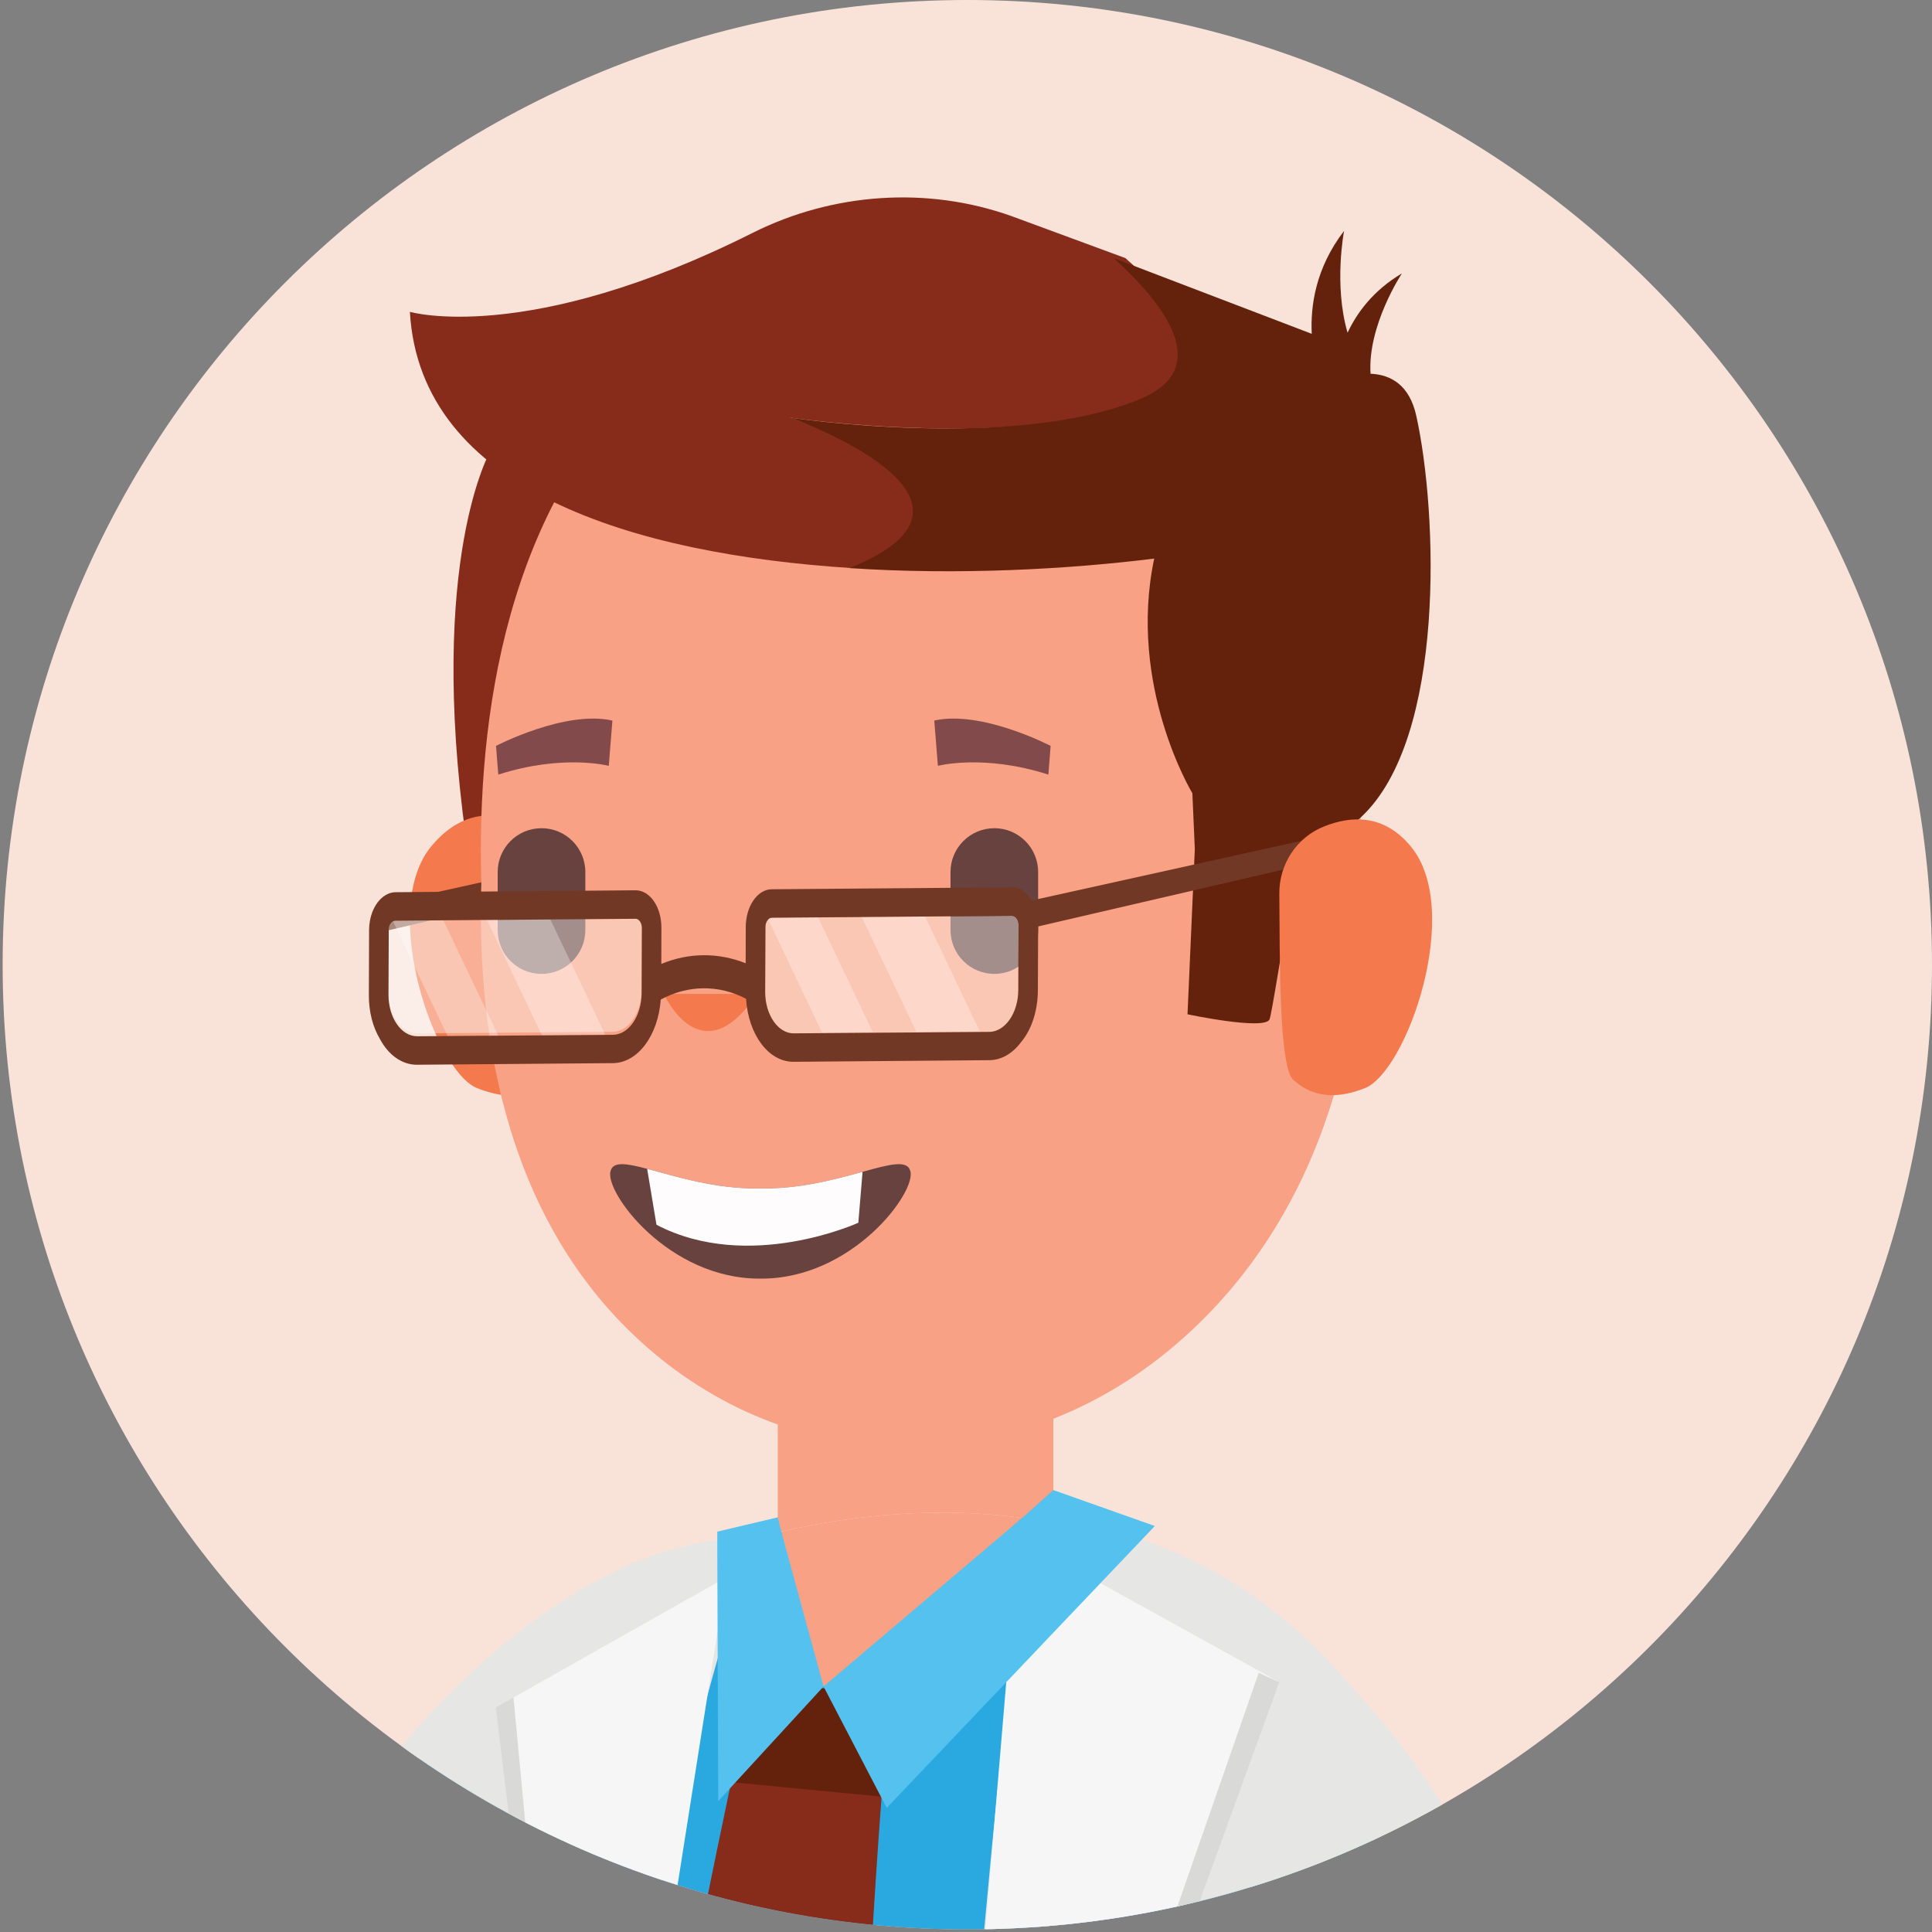 <?xml version="1.0" encoding="utf-8"?>
<!-- Generator: Adobe Illustrator 25.2.3, SVG Export Plug-In . SVG Version: 6.00 Build 0)  -->
<svg version="1.1" id="Layer_1" xmlns="http://www.w3.org/2000/svg" xmlns:xlink="http://www.w3.org/1999/xlink" x="0px" y="0px"
	 viewBox="0 0 576 576" enable-background="new 0 0 576 576" xml:space="preserve">
<rect x="0" y="0" width="576" height="576" fill="#808080" stroke="none"/>
<g>
	<g>
		<defs>
			<path id="SVGID_1_" d="M576,287.61c0,158.84-128.77,287.61-287.6,287.61c-158.84,0-287.61-128.77-287.61-287.61S129.55,0,288.4,0
				C447.23,0,576,128.77,576,287.61z"/>
		</defs>
		<use xlink:href="#SVGID_1_"  overflow="visible" fill="#F9E3D9"/>
		<clipPath id="SVGID_2_">
			<use xlink:href="#SVGID_1_"  overflow="visible"/>
		</clipPath>
		<g clip-path="url(#SVGID_2_)">
			<path fill="#872C1B" d="M146.24,134.37c0,0-18.78,32.22-7.35,115.31c11.43,83.09,132.63-74.63,132.63-74.63L146.24,134.37z"/>
			<path fill="#F47A4E" d="M163.73,249.89c-1.66-0.42-19.46-16.56-35.19,2.48c-15.73,19.04,1.25,67.07,13.66,72.03
				c12.42,4.97,22.77,1.24,24.01-2.07C167.45,319.02,163.73,249.89,163.73,249.89z"/>
			<path fill="#713825" d="M112.64,269.87l92.98-20.57l-0.86,3.28c-0.66,2.54-2.59,4.55-5.1,5.32l-86.49,20.06L112.64,269.87z"/>
			<polygon fill="#B09678" points="347.02,867.64 285.87,467.19 203.7,467.19 142.56,867.64 			"/>
			<path fill="#E6E6E5" d="M104.75,543.13C34.81,657.56,56.94,783.27,56.94,783.27l42.28,17.4
				c89.36-172.61,63.28-305.68,61.69-314.29c-0.1-0.31-0.12-0.47-0.12-0.47l-20.31,17.53c-14.07,10.88-26.17,24.12-35.48,39.29
				C104.93,542.86,104.84,543,104.75,543.13z"/>
			<path fill="#E6E6E5" d="M89.13,867.64c7.24-25.14,13.72-53.5,18.73-85.52l-51.75-6.02c0,0-18.06,43.98-33.86,91.54H89.13z"/>
			<path fill="#F8A184" d="M231.88,389.36V502.8h12.12l-11.08-46.2c23.24-5.31,48.13-7.32,71.83-4.04l-56.29,50.24h65.59V389.36
				H231.88z"/>
			<path fill="#F8A184" d="M194.89,110.5c45.69-41.93,113.71-41.93,159.39,0c43.96,40.36,52.82,102.92,51.4,152.94
				c1.41,45.77-12.23,101.4-56.18,138.31c-45.68,38.37-108.92,39.99-154.61,1.62c-43.96-36.92-52.81-94.16-51.39-139.94
				C142.08,213.42,150.93,150.86,194.89,110.5z"/>
			<path fill="#F47A4E" d="M225.66,296.31H197.9C197.9,296.31,209.06,321.26,225.66,296.31z"/>
			<path fill="#68423E" d="M296.45,290.35L296.45,290.35c7.22,0,13.06-5.84,13.06-13.06v-17.3c0-7.22-5.84-13.07-13.06-13.07l0,0
				c-7.21,0-13.07,5.85-13.07,13.07v17.3C283.38,284.5,289.24,290.35,296.45,290.35z"/>
			<path fill="#68423E" d="M161.44,290.35L161.44,290.35c7.22,0,13.07-5.84,13.07-13.06v-17.3c0-7.22-5.85-13.07-13.07-13.07l0,0
				c-7.22,0-13.06,5.85-13.06,13.07v17.3C148.38,284.5,154.22,290.35,161.44,290.35z"/>
			<path fill="#834A4C" d="M182.58,214.83l-1.08,13.5c0,0-13.59-3.61-32.94,2.61l-0.68-8.56
				C147.88,222.37,168.52,211.63,182.58,214.83z"/>
			<path fill="#834A4C" d="M278.54,214.83l1.08,13.5c0,0,13.59-3.61,32.94,2.61l0.67-8.56
				C313.24,222.37,292.61,211.63,278.54,214.83z"/>
			<g>
				<path fill="#68423E" d="M226.71,381.2c27.41,0.21,46.64-25.93,44.68-32.09c-0.89-3.4-6.19-1.98-14.23,0.26
					c-7.99,2.19-18.71,5.16-30.45,4.95c-13.47,0.25-25.55-3.7-33.77-5.85c-6.16-1.63-10.14-2.28-10.9,0.64
					C180.07,355.27,199.3,381.42,226.71,381.2z"/>
				<path fill="#FFFCFD" d="M192.94,348.47l2.78,16.68c27.51,14.37,60.18-0.61,60.18-0.61l1.26-15.17
					c-7.99,2.19-18.71,5.16-30.45,4.95C213.24,354.58,201.16,350.62,192.94,348.47z"/>
			</g>
			<path fill="#F8A184" d="M232.92,456.6l11.08,46.2h4.46l56.29-50.24C281.04,449.27,256.15,451.29,232.92,456.6z"/>
			<path fill="#2AA9E1" d="M137.72,867.64H380.4c0.65-4.92,1.34-9.94,2.1-15.18c16.25-110.66,33.15-250.26,28.41-321.72
				c-2.25-33.71-39.82-57.1-72.59-69.5c-2.25-0.89-4.46-1.69-6.67-2.44c-5.77-1.97-11.64-3.52-17.6-4.7c-3.1-0.66-6.2-1.17-9.3-1.55
				l-56.29,50.24h-4.46l-11.08-46.2c-0.33,0.05-0.71,0.14-1.04,0.23c-6.15,1.41-12.16,3.05-18.03,4.88
				c-36.67,11.41-66.91,30-78.6,46.39c-65.88,92.22-26.62,200.35-3.15,266.09C140.26,797.04,140.66,831.88,137.72,867.64z"/>
			<g>
				<path fill="#872C1B" d="M264.83,867.64c-12.25-116.51-10.25-232.73-0.43-351.73v0.01c-0.49-1.29-0.98-2.59-1.47-3.88
					c-11.75-2.75-23.51-5.53-35.25-8.33c-1.48,1.01-2.96,2.01-4.44,3.02c-25.59,118.25-47.61,238.52-52.16,360.92H264.83z"/>
			</g>
			<path fill="#64220D" d="M252.48,503.93c-0.59,0-15.07-1.37-15.07-1.37l-18.19,28.88l45.38,4.38L252.48,503.93z"/>
			<path fill="#E6E6E5" d="M413.7,867.64l-2.19-352.75c0,0-33.93-58.44-105.53-62.51c0,0-23.41,199.52-33.1,415.25H413.7z"/>
			<path fill="#E6E6E5" d="M158.31,867.64c9.37-144.49,28.73-295.41,66.73-409.13c-68.62-0.92-126.15,89.25-126.15,89.25
				L88.23,867.64H158.31z"/>
			<path fill="#872C1B" d="M343.76,118.93c-39.1,15.74-108.28,5.57-108.28,5.57s71.47,24.24,18.47,44.87
				c-65.04-4.17-128.68-23.19-131.75-76.4c0,0,34.95,10.23,102.27-23.58c23.76-11.9,51.92-13.95,77.13-4.95l33.93,12.51
				C351.89,91.3,366.09,109.92,343.76,118.93z"/>
			<path fill="#64220D" d="M405.81,243.59c-10.73,10.01-14.62,10.34-18.74,11.62c-4.7,25.69-7.91,47.43-8.61,48.76
				c-1.69,3.23-24.42-1.57-24.42-1.57s0.84-18.76,2.18-49.23l-0.73-16.68c0,0-19.39-31.93-11.38-69.96
				c-25.37,3.17-58.3,5.01-90.82,2.84c51.15-20.63-17.82-44.87-17.82-44.87s66.77,10.17,104.52-5.57
				c21.54-9.01,7.84-27.63-7.96-41.98l59.05,22.57c-0.41-8.22,1.1-19.57,9.64-30.69c0,0-3.14,16.07,1.04,30.36
				c2.79-5.95,7.67-12.62,16.2-17.68c0,0-10.28,15.51-9.35,29.91c6.32,0.28,11.67,3.61,13.64,12.56
				C428.61,152.68,431.14,219.96,405.81,243.59z"/>
			<path fill="#E6E6E5" d="M370.59,573.99c-21.35,132.4,46.8,240.33,46.8,240.33l45.73,0.07c46.17-213.15-55.7-304.64-60.44-312.01
				c-0.21-0.25-0.28-0.39-0.28-0.39l-13.79,21.72c-8.89,15.4-15.07,32.24-17.94,49.8C370.64,573.68,370.61,573.83,370.59,573.99z"/>
			<path fill="#E6E6E5" d="M477.67,867.64c-2.92-22.63-7.28-47.15-13.6-73.68L413.9,808c0,0-0.02,25.95,1.34,59.64H477.67z"/>
			<g>
				<path opacity="0.4" fill="#FFFFFF" d="M228.21,276.33l-0.08,19.41c-0.01,6.81,3.85,12.37,8.48,12.34l58.34-0.43
					c4.77-0.06,8.64-5.68,8.65-12.53l0.08-19.37c0.02-1.49-0.89-2.71-1.97-2.71l-71.61,0.57
					C229.09,273.63,228.22,274.85,228.21,276.33z"/>
				<path opacity="0.4" fill="#FFFFFF" d="M115.9,276.33l-0.08,19.41c-0.01,6.81,3.85,12.37,8.48,12.34l58.34-0.43
					c4.77-0.06,8.63-5.68,8.65-12.53l0.08-19.37c0.02-1.49-0.89-2.71-1.97-2.71l-71.61,0.57
					C116.78,273.63,115.92,274.85,115.9,276.33z"/>
				<g opacity="0.29">
					<g>
						<polygon fill="#FFFFFF" points="256.84,273.23 273.23,307.66 292.12,307.53 275.72,273.1 						"/>
					</g>
					<g>
						<polygon fill="#FFFFFF" points="228.71,273.42 245.1,307.85 260.21,307.75 243.81,273.32 						"/>
					</g>
				</g>
				<g opacity="0.29">
					<g>
						<polygon fill="#FFFFFF" points="145.21,274.29 161.61,308.73 180.5,308.6 164.1,274.16 						"/>
					</g>
					<g>
						<polygon fill="#FFFFFF" points="117.08,274.49 133.47,308.92 148.58,308.82 132.19,274.39 						"/>
					</g>
				</g>
				<path fill="#713825" d="M110.04,277.26l-0.07,19.37c-0.02,5.08,1.18,9.55,3.27,13.08c2.52,4.78,6.6,7.77,11.1,7.73l58.39-0.48
					c7.46-0.07,13.5-8.32,14.26-18.95c8.15-4.42,17.34-4.48,25.44-0.23c0.67,10.65,6.68,18.8,14.13,18.78l58.34-0.48
					c3.64-0.02,6.99-1.98,9.53-5.4c3.12-3.71,4.99-9.3,5-15.59l0.08-19.41c0.04-4.74-2.06-8.71-4.93-10.45
					c-0.88-0.42-1.86-0.69-2.85-0.68l-71.61,0.57c-4.33,0.01-7.78,5.13-7.78,11.27l-0.03,10.79c-8.17-3.25-16.97-3.2-25.15,0.21
					l0.03-10.79c0.01-6.19-3.41-11.18-7.7-11.17L117.91,266c-1.64,0-3.22,0.82-4.52,2.1C111.38,270.14,110.06,273.43,110.04,277.26z
					 M228.21,276.33c0.01-1.49,0.88-2.7,1.88-2.72l71.61-0.57c1.08,0,1.99,1.23,1.97,2.71l-0.08,19.37
					c-0.01,6.86-3.87,12.47-8.65,12.53l-58.34,0.43c-4.64,0.03-8.49-5.53-8.48-12.34L228.21,276.33z M115.9,277.2
					c-0.03-1.49,0.88-2.7,1.97-2.71l71.61-0.57c1-0.01,1.86,1.21,1.89,2.7l-0.08,19.41c-0.01,6.81-3.79,12.43-8.56,12.49
					l-58.34,0.43c-4.77,0.01-8.57-5.55-8.57-12.35L115.9,277.2z"/>
			</g>
			<path fill="#713825" d="M305.16,269l92.97-20.57l-0.85,3.28c-0.66,2.54-2.59,4.55-5.1,5.32l-86.49,20.05L305.16,269z"/>
			<path fill="#F47A4E" d="M381.41,266.47c-0.08-8.83,5.2-16.86,13.41-20.11c7.81-3.09,17.65-3.88,25.81,6.01
				c15.73,19.04-1.25,67.07-13.67,72.03s-18.71-0.09-21.36-2.43C381.22,318.09,381.59,285.4,381.41,266.47z"/>
			<path fill="#F6F6F6" d="M381.41,501.5l-77.74-43c0,0-25.38,294.34-28.72,366.94l91.5-224.57l-20.81-17.01L381.41,501.5z"/>
			<path fill="#D9D9D8" d="M374.01,598.65l-22.1-16.03l29.49-81.11c-1.99-0.93-4.03-1.86-6.12-2.79l-29.65,85.16l22.49,12.49
				l-93.18,229.09L374.01,598.65z"/>
			<polygon fill="#54C1EF" points="245.53,502.8 264.37,539 298.79,502.8 314.05,486.74 338.32,461.24 344.29,454.96 314.05,444.25 
				304.75,452.56 			"/>
			<polygon fill="#D9D9D8" points="153.09,506.09 147.81,509.02 156.91,584.14 140.18,595.29 162.09,812.98 179.92,514.3 			"/>
			<polygon fill="#F6F6F6" points="216.47,470.28 153.09,506.09 160.72,587.08 143.36,597.06 162.22,814.4 			"/>
			<polygon fill="#54C1EF" points="213.85,456.64 213.85,461.71 214.13,536.98 245.53,502.8 232.92,456.6 231.88,452.37 			"/>
		</g>
	</g>
</g>
</svg>
